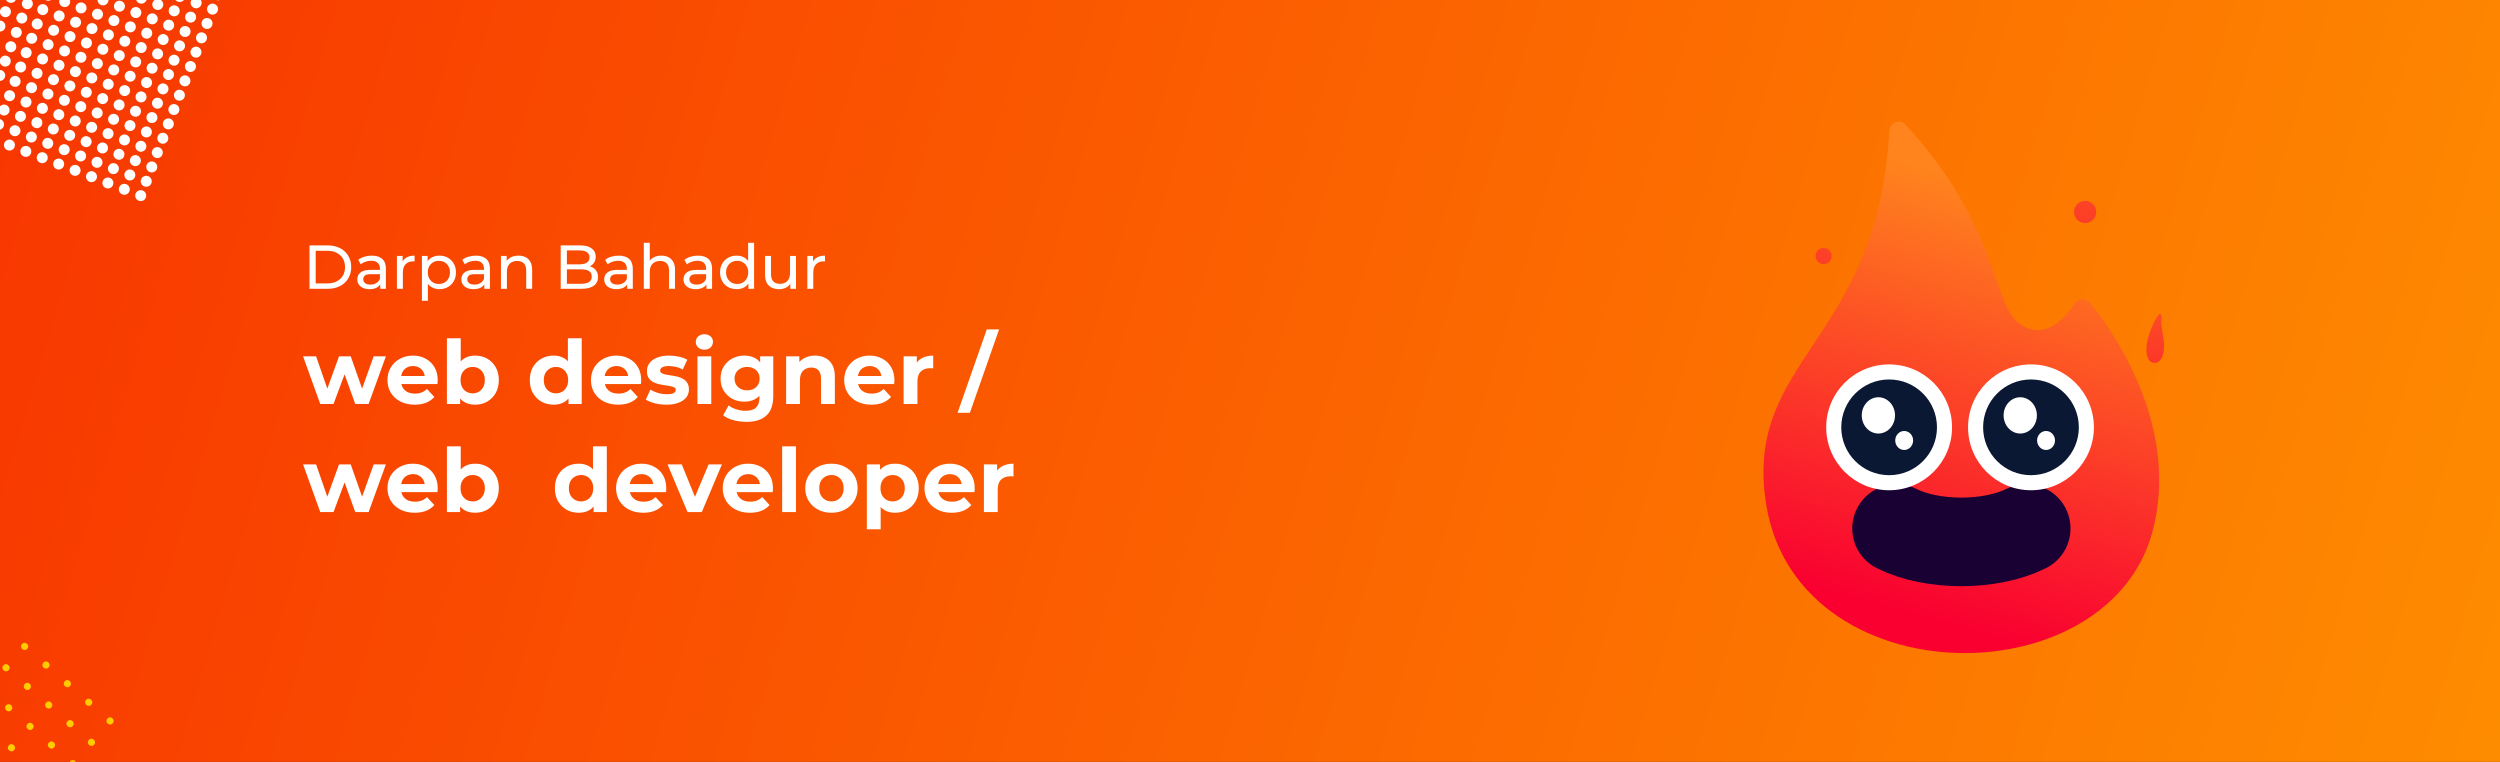 <svg width="1411" height="430" viewBox="0 0 1411 430" fill="none" xmlns="http://www.w3.org/2000/svg">
<rect x="0" y="0" width="1411" height="430" fill="#333333" stroke="none"/>
<g clip-path="url(#clip0_233_10)">
<rect width="1411" height="430" fill="url(#paint0_linear_233_10)"/>
<path d="M180.75 228L171.05 201.1H178.4L186.45 224.25H182.95L191.35 201.1H197.95L206.1 224.25H202.6L210.9 201.1H217.8L208.05 228H200.5L193.35 208.15H195.65L188.25 228H180.75ZM234.044 228.4C230.977 228.4 228.277 227.8 225.944 226.6C223.644 225.4 221.86 223.767 220.594 221.7C219.327 219.6 218.694 217.217 218.694 214.55C218.694 211.85 219.31 209.467 220.544 207.4C221.81 205.3 223.527 203.667 225.694 202.5C227.86 201.3 230.31 200.7 233.044 200.7C235.677 200.7 238.044 201.267 240.144 202.4C242.277 203.5 243.96 205.1 245.194 207.2C246.427 209.267 247.044 211.75 247.044 214.65C247.044 214.95 247.027 215.3 246.994 215.7C246.96 216.067 246.927 216.417 246.894 216.75H225.044V212.2H242.794L239.794 213.55C239.794 212.15 239.51 210.933 238.944 209.9C238.377 208.867 237.594 208.067 236.594 207.5C235.594 206.9 234.427 206.6 233.094 206.6C231.76 206.6 230.577 206.9 229.544 207.5C228.544 208.067 227.76 208.883 227.194 209.95C226.627 210.983 226.344 212.217 226.344 213.65V214.85C226.344 216.317 226.66 217.617 227.294 218.75C227.96 219.85 228.877 220.7 230.044 221.3C231.244 221.867 232.644 222.15 234.244 222.15C235.677 222.15 236.927 221.933 237.994 221.5C239.094 221.067 240.094 220.417 240.994 219.55L245.144 224.05C243.91 225.45 242.36 226.533 240.494 227.3C238.627 228.033 236.477 228.4 234.044 228.4ZM268.137 228.4C265.77 228.4 263.737 227.9 262.037 226.9C260.337 225.9 259.037 224.383 258.137 222.35C257.237 220.283 256.787 217.683 256.787 214.55C256.787 211.383 257.253 208.783 258.187 206.75C259.153 204.717 260.487 203.2 262.187 202.2C263.887 201.2 265.87 200.7 268.137 200.7C270.67 200.7 272.937 201.267 274.937 202.4C276.97 203.533 278.57 205.133 279.737 207.2C280.937 209.267 281.537 211.717 281.537 214.55C281.537 217.35 280.937 219.783 279.737 221.85C278.57 223.917 276.97 225.533 274.937 226.7C272.937 227.833 270.67 228.4 268.137 228.4ZM252.237 228V190.9H260.037V206.55L259.537 214.5L259.687 222.5V228H252.237ZM266.787 222C268.087 222 269.237 221.7 270.237 221.1C271.27 220.5 272.087 219.65 272.687 218.55C273.32 217.417 273.637 216.083 273.637 214.55C273.637 212.983 273.32 211.65 272.687 210.55C272.087 209.45 271.27 208.6 270.237 208C269.237 207.4 268.087 207.1 266.787 207.1C265.487 207.1 264.32 207.4 263.287 208C262.253 208.6 261.437 209.45 260.837 210.55C260.237 211.65 259.937 212.983 259.937 214.55C259.937 216.083 260.237 217.417 260.837 218.55C261.437 219.65 262.253 220.5 263.287 221.1C264.32 221.7 265.487 222 266.787 222ZM312.468 228.4C309.935 228.4 307.652 227.833 305.618 226.7C303.585 225.533 301.968 223.917 300.768 221.85C299.602 219.783 299.018 217.35 299.018 214.55C299.018 211.717 299.602 209.267 300.768 207.2C301.968 205.133 303.585 203.533 305.618 202.4C307.652 201.267 309.935 200.7 312.468 200.7C314.735 200.7 316.718 201.2 318.418 202.2C320.118 203.2 321.435 204.717 322.368 206.75C323.302 208.783 323.768 211.383 323.768 214.55C323.768 217.683 323.318 220.283 322.418 222.35C321.518 224.383 320.218 225.9 318.518 226.9C316.852 227.9 314.835 228.4 312.468 228.4ZM313.818 222C315.085 222 316.235 221.7 317.268 221.1C318.302 220.5 319.118 219.65 319.718 218.55C320.352 217.417 320.668 216.083 320.668 214.55C320.668 212.983 320.352 211.65 319.718 210.55C319.118 209.45 318.302 208.6 317.268 208C316.235 207.4 315.085 207.1 313.818 207.1C312.518 207.1 311.352 207.4 310.318 208C309.285 208.6 308.452 209.45 307.818 210.55C307.218 211.65 306.918 212.983 306.918 214.55C306.918 216.083 307.218 217.417 307.818 218.55C308.452 219.65 309.285 220.5 310.318 221.1C311.352 221.7 312.518 222 313.818 222ZM320.868 228V222.5L321.018 214.5L320.518 206.55V190.9H328.318V228H320.868ZM348.888 228.4C345.821 228.4 343.121 227.8 340.788 226.6C338.488 225.4 336.704 223.767 335.438 221.7C334.171 219.6 333.538 217.217 333.538 214.55C333.538 211.85 334.154 209.467 335.388 207.4C336.654 205.3 338.371 203.667 340.538 202.5C342.704 201.3 345.154 200.7 347.888 200.7C350.521 200.7 352.888 201.267 354.988 202.4C357.121 203.5 358.804 205.1 360.038 207.2C361.271 209.267 361.888 211.75 361.888 214.65C361.888 214.95 361.871 215.3 361.838 215.7C361.804 216.067 361.771 216.417 361.738 216.75H339.888V212.2H357.637L354.638 213.55C354.638 212.15 354.354 210.933 353.788 209.9C353.221 208.867 352.438 208.067 351.438 207.5C350.438 206.9 349.271 206.6 347.938 206.6C346.604 206.6 345.421 206.9 344.388 207.5C343.388 208.067 342.604 208.883 342.038 209.95C341.471 210.983 341.188 212.217 341.188 213.65V214.85C341.188 216.317 341.504 217.617 342.138 218.75C342.804 219.85 343.721 220.7 344.888 221.3C346.088 221.867 347.488 222.15 349.088 222.15C350.521 222.15 351.771 221.933 352.838 221.5C353.938 221.067 354.938 220.417 355.838 219.55L359.988 224.05C358.754 225.45 357.204 226.533 355.338 227.3C353.471 228.033 351.321 228.4 348.888 228.4ZM376.13 228.4C373.83 228.4 371.614 228.133 369.48 227.6C367.38 227.033 365.714 226.333 364.48 225.5L367.08 219.9C368.314 220.667 369.764 221.3 371.43 221.8C373.13 222.267 374.797 222.5 376.43 222.5C378.23 222.5 379.497 222.283 380.23 221.85C380.997 221.417 381.38 220.817 381.38 220.05C381.38 219.417 381.08 218.95 380.48 218.65C379.914 218.317 379.147 218.067 378.18 217.9C377.214 217.733 376.147 217.567 374.98 217.4C373.847 217.233 372.697 217.017 371.53 216.75C370.364 216.45 369.297 216.017 368.33 215.45C367.364 214.883 366.58 214.117 365.98 213.15C365.414 212.183 365.13 210.933 365.13 209.4C365.13 207.7 365.614 206.2 366.58 204.9C367.58 203.6 369.014 202.583 370.88 201.85C372.747 201.083 374.98 200.7 377.58 200.7C379.414 200.7 381.28 200.9 383.18 201.3C385.08 201.7 386.664 202.283 387.93 203.05L385.33 208.6C384.03 207.833 382.714 207.317 381.38 207.05C380.08 206.75 378.814 206.6 377.58 206.6C375.847 206.6 374.58 206.833 373.78 207.3C372.98 207.767 372.58 208.367 372.58 209.1C372.58 209.767 372.864 210.267 373.43 210.6C374.03 210.933 374.814 211.2 375.78 211.4C376.747 211.6 377.797 211.783 378.93 211.95C380.097 212.083 381.264 212.3 382.43 212.6C383.597 212.9 384.647 213.333 385.58 213.9C386.547 214.433 387.33 215.183 387.93 216.15C388.53 217.083 388.83 218.317 388.83 219.85C388.83 221.517 388.33 223 387.33 224.3C386.33 225.567 384.88 226.567 382.98 227.3C381.114 228.033 378.83 228.4 376.13 228.4ZM393.643 228V201.1H401.443V228H393.643ZM397.543 197.35C396.11 197.35 394.943 196.933 394.043 196.1C393.143 195.267 392.693 194.233 392.693 193C392.693 191.767 393.143 190.733 394.043 189.9C394.943 189.067 396.11 188.65 397.543 188.65C398.976 188.65 400.143 189.05 401.043 189.85C401.943 190.617 402.393 191.617 402.393 192.85C402.393 194.15 401.943 195.233 401.043 196.1C400.176 196.933 399.01 197.35 397.543 197.35ZM421.332 238.1C418.799 238.1 416.349 237.783 413.982 237.15C411.649 236.55 409.699 235.633 408.132 234.4L411.232 228.8C412.365 229.733 413.799 230.467 415.532 231C417.299 231.567 419.032 231.85 420.732 231.85C423.499 231.85 425.499 231.233 426.732 230C427.999 228.767 428.632 226.933 428.632 224.5V220.45L429.132 213.7L429.032 206.9V201.1H436.432V223.5C436.432 228.5 435.132 232.183 432.532 234.55C429.932 236.917 426.199 238.1 421.332 238.1ZM420.132 226.7C417.632 226.7 415.365 226.167 413.332 225.1C411.332 224 409.715 222.483 408.482 220.55C407.282 218.583 406.682 216.3 406.682 213.7C406.682 211.067 407.282 208.783 408.482 206.85C409.715 204.883 411.332 203.367 413.332 202.3C415.365 201.233 417.632 200.7 420.132 200.7C422.399 200.7 424.399 201.167 426.132 202.1C427.865 203 429.215 204.417 430.182 206.35C431.149 208.25 431.632 210.7 431.632 213.7C431.632 216.667 431.149 219.117 430.182 221.05C429.215 222.95 427.865 224.367 426.132 225.3C424.399 226.233 422.399 226.7 420.132 226.7ZM421.682 220.3C423.049 220.3 424.265 220.033 425.332 219.5C426.399 218.933 427.232 218.15 427.832 217.15C428.432 216.15 428.732 215 428.732 213.7C428.732 212.367 428.432 211.217 427.832 210.25C427.232 209.25 426.399 208.483 425.332 207.95C424.265 207.383 423.049 207.1 421.682 207.1C420.315 207.1 419.099 207.383 418.032 207.95C416.965 208.483 416.115 209.25 415.482 210.25C414.882 211.217 414.582 212.367 414.582 213.7C414.582 215 414.882 216.15 415.482 217.15C416.115 218.15 416.965 218.933 418.032 219.5C419.099 220.033 420.315 220.3 421.682 220.3ZM460.042 200.7C462.175 200.7 464.075 201.133 465.742 202C467.442 202.833 468.775 204.133 469.742 205.9C470.708 207.633 471.192 209.867 471.192 212.6V228H463.392V213.8C463.392 211.633 462.908 210.033 461.942 209C461.008 207.967 459.675 207.45 457.942 207.45C456.708 207.45 455.592 207.717 454.592 208.25C453.625 208.75 452.858 209.533 452.292 210.6C451.758 211.667 451.492 213.033 451.492 214.7V228H443.692V201.1H451.142V208.55L449.742 206.3C450.708 204.5 452.092 203.117 453.892 202.15C455.692 201.183 457.742 200.7 460.042 200.7ZM491.807 228.4C488.741 228.4 486.041 227.8 483.707 226.6C481.407 225.4 479.624 223.767 478.357 221.7C477.091 219.6 476.457 217.217 476.457 214.55C476.457 211.85 477.074 209.467 478.307 207.4C479.574 205.3 481.291 203.667 483.457 202.5C485.624 201.3 488.074 200.7 490.807 200.7C493.441 200.7 495.807 201.267 497.907 202.4C500.041 203.5 501.724 205.1 502.957 207.2C504.191 209.267 504.807 211.75 504.807 214.65C504.807 214.95 504.791 215.3 504.757 215.7C504.724 216.067 504.691 216.417 504.657 216.75H482.807V212.2H500.557L497.557 213.55C497.557 212.15 497.274 210.933 496.707 209.9C496.141 208.867 495.357 208.067 494.357 207.5C493.357 206.9 492.191 206.6 490.857 206.6C489.524 206.6 488.341 206.9 487.307 207.5C486.307 208.067 485.524 208.883 484.957 209.95C484.391 210.983 484.107 212.217 484.107 213.65V214.85C484.107 216.317 484.424 217.617 485.057 218.75C485.724 219.85 486.641 220.7 487.807 221.3C489.007 221.867 490.407 222.15 492.007 222.15C493.441 222.15 494.691 221.933 495.757 221.5C496.857 221.067 497.857 220.417 498.757 219.55L502.907 224.05C501.674 225.45 500.124 226.533 498.257 227.3C496.391 228.033 494.241 228.4 491.807 228.4ZM510 228V201.1H517.45V208.7L516.4 206.5C517.2 204.6 518.484 203.167 520.25 202.2C522.017 201.2 524.167 200.7 526.7 200.7V207.9C526.367 207.867 526.067 207.85 525.8 207.85C525.534 207.817 525.25 207.8 524.95 207.8C522.817 207.8 521.084 208.417 519.75 209.65C518.45 210.85 517.8 212.733 517.8 215.3V228H510ZM540.444 233L556.944 185.9H563.894L547.394 233H540.444ZM180.75 289L171.05 262.1H178.4L186.45 285.25H182.95L191.35 262.1H197.95L206.1 285.25H202.6L210.9 262.1H217.8L208.05 289H200.5L193.35 269.15H195.65L188.25 289H180.75ZM234.044 289.4C230.977 289.4 228.277 288.8 225.944 287.6C223.644 286.4 221.86 284.767 220.594 282.7C219.327 280.6 218.694 278.217 218.694 275.55C218.694 272.85 219.31 270.467 220.544 268.4C221.81 266.3 223.527 264.667 225.694 263.5C227.86 262.3 230.31 261.7 233.044 261.7C235.677 261.7 238.044 262.267 240.144 263.4C242.277 264.5 243.96 266.1 245.194 268.2C246.427 270.267 247.044 272.75 247.044 275.65C247.044 275.95 247.027 276.3 246.994 276.7C246.96 277.067 246.927 277.417 246.894 277.75H225.044V273.2H242.794L239.794 274.55C239.794 273.15 239.51 271.933 238.944 270.9C238.377 269.867 237.594 269.067 236.594 268.5C235.594 267.9 234.427 267.6 233.094 267.6C231.76 267.6 230.577 267.9 229.544 268.5C228.544 269.067 227.76 269.883 227.194 270.95C226.627 271.983 226.344 273.217 226.344 274.65V275.85C226.344 277.317 226.66 278.617 227.294 279.75C227.96 280.85 228.877 281.7 230.044 282.3C231.244 282.867 232.644 283.15 234.244 283.15C235.677 283.15 236.927 282.933 237.994 282.5C239.094 282.067 240.094 281.417 240.994 280.55L245.144 285.05C243.91 286.45 242.36 287.533 240.494 288.3C238.627 289.033 236.477 289.4 234.044 289.4ZM268.137 289.4C265.77 289.4 263.737 288.9 262.037 287.9C260.337 286.9 259.037 285.383 258.137 283.35C257.237 281.283 256.787 278.683 256.787 275.55C256.787 272.383 257.253 269.783 258.187 267.75C259.153 265.717 260.487 264.2 262.187 263.2C263.887 262.2 265.87 261.7 268.137 261.7C270.67 261.7 272.937 262.267 274.937 263.4C276.97 264.533 278.57 266.133 279.737 268.2C280.937 270.267 281.537 272.717 281.537 275.55C281.537 278.35 280.937 280.783 279.737 282.85C278.57 284.917 276.97 286.533 274.937 287.7C272.937 288.833 270.67 289.4 268.137 289.4ZM252.237 289V251.9H260.037V267.55L259.537 275.5L259.687 283.5V289H252.237ZM266.787 283C268.087 283 269.237 282.7 270.237 282.1C271.27 281.5 272.087 280.65 272.687 279.55C273.32 278.417 273.637 277.083 273.637 275.55C273.637 273.983 273.32 272.65 272.687 271.55C272.087 270.45 271.27 269.6 270.237 269C269.237 268.4 268.087 268.1 266.787 268.1C265.487 268.1 264.32 268.4 263.287 269C262.253 269.6 261.437 270.45 260.837 271.55C260.237 272.65 259.937 273.983 259.937 275.55C259.937 277.083 260.237 278.417 260.837 279.55C261.437 280.65 262.253 281.5 263.287 282.1C264.32 282.7 265.487 283 266.787 283ZM326.629 289.4C324.095 289.4 321.812 288.833 319.779 287.7C317.745 286.533 316.129 284.917 314.929 282.85C313.762 280.783 313.179 278.35 313.179 275.55C313.179 272.717 313.762 270.267 314.929 268.2C316.129 266.133 317.745 264.533 319.779 263.4C321.812 262.267 324.095 261.7 326.629 261.7C328.895 261.7 330.879 262.2 332.579 263.2C334.279 264.2 335.595 265.717 336.529 267.75C337.462 269.783 337.929 272.383 337.929 275.55C337.929 278.683 337.479 281.283 336.579 283.35C335.679 285.383 334.379 286.9 332.679 287.9C331.012 288.9 328.995 289.4 326.629 289.4ZM327.979 283C329.245 283 330.395 282.7 331.429 282.1C332.462 281.5 333.279 280.65 333.879 279.55C334.512 278.417 334.829 277.083 334.829 275.55C334.829 273.983 334.512 272.65 333.879 271.55C333.279 270.45 332.462 269.6 331.429 269C330.395 268.4 329.245 268.1 327.979 268.1C326.679 268.1 325.512 268.4 324.479 269C323.445 269.6 322.612 270.45 321.979 271.55C321.379 272.65 321.079 273.983 321.079 275.55C321.079 277.083 321.379 278.417 321.979 279.55C322.612 280.65 323.445 281.5 324.479 282.1C325.512 282.7 326.679 283 327.979 283ZM335.029 289V283.5L335.179 275.5L334.679 267.55V251.9H342.479V289H335.029ZM363.048 289.4C359.981 289.4 357.281 288.8 354.948 287.6C352.648 286.4 350.864 284.767 349.598 282.7C348.331 280.6 347.698 278.217 347.698 275.55C347.698 272.85 348.314 270.467 349.548 268.4C350.814 266.3 352.531 264.667 354.698 263.5C356.864 262.3 359.314 261.7 362.048 261.7C364.681 261.7 367.048 262.267 369.148 263.4C371.281 264.5 372.964 266.1 374.198 268.2C375.431 270.267 376.048 272.75 376.048 275.65C376.048 275.95 376.031 276.3 375.998 276.7C375.964 277.067 375.931 277.417 375.898 277.75H354.048V273.2H371.798L368.798 274.55C368.798 273.15 368.514 271.933 367.948 270.9C367.381 269.867 366.598 269.067 365.598 268.5C364.598 267.9 363.431 267.6 362.098 267.6C360.764 267.6 359.581 267.9 358.548 268.5C357.548 269.067 356.764 269.883 356.198 270.95C355.631 271.983 355.348 273.217 355.348 274.65V275.85C355.348 277.317 355.664 278.617 356.298 279.75C356.964 280.85 357.881 281.7 359.048 282.3C360.248 282.867 361.648 283.15 363.248 283.15C364.681 283.15 365.931 282.933 366.998 282.5C368.098 282.067 369.098 281.417 369.998 280.55L374.148 285.05C372.914 286.45 371.364 287.533 369.498 288.3C367.631 289.033 365.481 289.4 363.048 289.4ZM388.052 289L376.752 262.1H384.802L394.202 285.25H390.202L399.952 262.1H407.452L396.102 289H388.052ZM423.253 289.4C420.186 289.4 417.486 288.8 415.153 287.6C412.853 286.4 411.069 284.767 409.803 282.7C408.536 280.6 407.903 278.217 407.903 275.55C407.903 272.85 408.519 270.467 409.753 268.4C411.019 266.3 412.736 264.667 414.903 263.5C417.069 262.3 419.519 261.7 422.253 261.7C424.886 261.7 427.253 262.267 429.353 263.4C431.486 264.5 433.169 266.1 434.403 268.2C435.636 270.267 436.253 272.75 436.253 275.65C436.253 275.95 436.236 276.3 436.203 276.7C436.169 277.067 436.136 277.417 436.103 277.75H414.253V273.2H432.003L429.003 274.55C429.003 273.15 428.719 271.933 428.153 270.9C427.586 269.867 426.803 269.067 425.803 268.5C424.803 267.9 423.636 267.6 422.303 267.6C420.969 267.6 419.786 267.9 418.753 268.5C417.753 269.067 416.969 269.883 416.403 270.95C415.836 271.983 415.553 273.217 415.553 274.65V275.85C415.553 277.317 415.869 278.617 416.503 279.75C417.169 280.85 418.086 281.7 419.253 282.3C420.453 282.867 421.853 283.15 423.453 283.15C424.886 283.15 426.136 282.933 427.203 282.5C428.303 282.067 429.303 281.417 430.203 280.55L434.353 285.05C433.119 286.45 431.569 287.533 429.703 288.3C427.836 289.033 425.686 289.4 423.253 289.4ZM441.446 289V251.9H449.246V289H441.446ZM469.285 289.4C466.418 289.4 463.868 288.8 461.635 287.6C459.435 286.4 457.685 284.767 456.385 282.7C455.118 280.6 454.485 278.217 454.485 275.55C454.485 272.85 455.118 270.467 456.385 268.4C457.685 266.3 459.435 264.667 461.635 263.5C463.868 262.3 466.418 261.7 469.285 261.7C472.118 261.7 474.651 262.3 476.885 263.5C479.118 264.667 480.868 266.283 482.135 268.35C483.401 270.417 484.035 272.817 484.035 275.55C484.035 278.217 483.401 280.6 482.135 282.7C480.868 284.767 479.118 286.4 476.885 287.6C474.651 288.8 472.118 289.4 469.285 289.4ZM469.285 283C470.585 283 471.751 282.7 472.785 282.1C473.818 281.5 474.635 280.65 475.235 279.55C475.835 278.417 476.135 277.083 476.135 275.55C476.135 273.983 475.835 272.65 475.235 271.55C474.635 270.45 473.818 269.6 472.785 269C471.751 268.4 470.585 268.1 469.285 268.1C467.985 268.1 466.818 268.4 465.785 269C464.751 269.6 463.918 270.45 463.285 271.55C462.685 272.65 462.385 273.983 462.385 275.55C462.385 277.083 462.685 278.417 463.285 279.55C463.918 280.65 464.751 281.5 465.785 282.1C466.818 282.7 467.985 283 469.285 283ZM505.148 289.4C502.882 289.4 500.898 288.9 499.198 287.9C497.498 286.9 496.165 285.383 495.198 283.35C494.265 281.283 493.798 278.683 493.798 275.55C493.798 272.383 494.248 269.783 495.148 267.75C496.048 265.717 497.348 264.2 499.048 263.2C500.748 262.2 502.782 261.7 505.148 261.7C507.682 261.7 509.948 262.283 511.948 263.45C513.982 264.583 515.582 266.183 516.748 268.25C517.948 270.317 518.548 272.75 518.548 275.55C518.548 278.383 517.948 280.833 516.748 282.9C515.582 284.967 513.982 286.567 511.948 287.7C509.948 288.833 507.682 289.4 505.148 289.4ZM489.248 298.7V262.1H496.698V267.6L496.548 275.6L497.048 283.55V298.7H489.248ZM503.798 283C505.098 283 506.248 282.7 507.248 282.1C508.282 281.5 509.098 280.65 509.698 279.55C510.332 278.417 510.648 277.083 510.648 275.55C510.648 273.983 510.332 272.65 509.698 271.55C509.098 270.45 508.282 269.6 507.248 269C506.248 268.4 505.098 268.1 503.798 268.1C502.498 268.1 501.332 268.4 500.298 269C499.265 269.6 498.448 270.45 497.848 271.55C497.248 272.65 496.948 273.983 496.948 275.55C496.948 277.083 497.248 278.417 497.848 279.55C498.448 280.65 499.265 281.5 500.298 282.1C501.332 282.7 502.498 283 503.798 283ZM537.12 289.4C534.053 289.4 531.353 288.8 529.02 287.6C526.72 286.4 524.937 284.767 523.67 282.7C522.403 280.6 521.77 278.217 521.77 275.55C521.77 272.85 522.387 270.467 523.62 268.4C524.887 266.3 526.603 264.667 528.77 263.5C530.937 262.3 533.387 261.7 536.12 261.7C538.753 261.7 541.12 262.267 543.22 263.4C545.353 264.5 547.037 266.1 548.27 268.2C549.503 270.267 550.12 272.75 550.12 275.65C550.12 275.95 550.103 276.3 550.07 276.7C550.037 277.067 550.003 277.417 549.97 277.75H528.12V273.2H545.87L542.87 274.55C542.87 273.15 542.587 271.933 542.02 270.9C541.453 269.867 540.67 269.067 539.67 268.5C538.67 267.9 537.503 267.6 536.17 267.6C534.837 267.6 533.653 267.9 532.62 268.5C531.62 269.067 530.837 269.883 530.27 270.95C529.703 271.983 529.42 273.217 529.42 274.65V275.85C529.42 277.317 529.737 278.617 530.37 279.75C531.037 280.85 531.953 281.7 533.12 282.3C534.32 282.867 535.72 283.15 537.32 283.15C538.753 283.15 540.003 282.933 541.07 282.5C542.17 282.067 543.17 281.417 544.07 280.55L548.22 285.05C546.987 286.45 545.437 287.533 543.57 288.3C541.703 289.033 539.553 289.4 537.12 289.4ZM555.313 289V262.1H562.763V269.7L561.713 267.5C562.513 265.6 563.796 264.167 565.563 263.2C567.33 262.2 569.48 261.7 572.013 261.7V268.9C571.68 268.867 571.38 268.85 571.113 268.85C570.846 268.817 570.563 268.8 570.263 268.8C568.13 268.8 566.396 269.417 565.063 270.65C563.763 271.85 563.113 273.733 563.113 276.3V289H555.313Z" fill="white"/>
<path d="M174.675 163V138.5H185C187.613 138.5 189.912 139.013 191.895 140.04C193.902 141.067 195.453 142.502 196.55 144.345C197.67 146.188 198.23 148.323 198.23 150.75C198.23 153.177 197.67 155.312 196.55 157.155C195.453 158.998 193.902 160.433 191.895 161.46C189.912 162.487 187.613 163 185 163H174.675ZM178.175 159.955H184.79C186.82 159.955 188.57 159.57 190.04 158.8C191.533 158.03 192.688 156.957 193.505 155.58C194.322 154.18 194.73 152.57 194.73 150.75C194.73 148.907 194.322 147.297 193.505 145.92C192.688 144.543 191.533 143.47 190.04 142.7C188.57 141.93 186.82 141.545 184.79 141.545H178.175V159.955ZM214.616 163V159.08L214.441 158.345V151.66C214.441 150.237 214.021 149.14 213.181 148.37C212.364 147.577 211.128 147.18 209.471 147.18C208.374 147.18 207.301 147.367 206.251 147.74C205.201 148.09 204.314 148.568 203.591 149.175L202.191 146.655C203.148 145.885 204.291 145.302 205.621 144.905C206.974 144.485 208.386 144.275 209.856 144.275C212.399 144.275 214.359 144.893 215.736 146.13C217.113 147.367 217.801 149.257 217.801 151.8V163H214.616ZM208.526 163.21C207.149 163.21 205.936 162.977 204.886 162.51C203.859 162.043 203.066 161.402 202.506 160.585C201.946 159.745 201.666 158.8 201.666 157.75C201.666 156.747 201.899 155.837 202.366 155.02C202.856 154.203 203.638 153.55 204.711 153.06C205.808 152.57 207.278 152.325 209.121 152.325H215.001V154.74H209.261C207.581 154.74 206.449 155.02 205.866 155.58C205.283 156.14 204.991 156.817 204.991 157.61C204.991 158.52 205.353 159.255 206.076 159.815C206.799 160.352 207.803 160.62 209.086 160.62C210.346 160.62 211.443 160.34 212.376 159.78C213.333 159.22 214.021 158.403 214.441 157.33L215.106 159.64C214.663 160.737 213.881 161.612 212.761 162.265C211.641 162.895 210.229 163.21 208.526 163.21ZM224.019 163V144.45H227.239V149.49L226.924 148.23C227.437 146.947 228.301 145.967 229.514 145.29C230.727 144.613 232.221 144.275 233.994 144.275V147.53C233.854 147.507 233.714 147.495 233.574 147.495C233.457 147.495 233.341 147.495 233.224 147.495C231.427 147.495 230.004 148.032 228.954 149.105C227.904 150.178 227.379 151.73 227.379 153.76V163H224.019ZM247.97 163.21C246.43 163.21 245.019 162.86 243.735 162.16C242.475 161.437 241.46 160.375 240.69 158.975C239.944 157.575 239.57 155.825 239.57 153.725C239.57 151.625 239.932 149.875 240.655 148.475C241.402 147.075 242.405 146.025 243.665 145.325C244.949 144.625 246.384 144.275 247.97 144.275C249.79 144.275 251.4 144.672 252.8 145.465C254.2 146.258 255.309 147.367 256.125 148.79C256.942 150.19 257.35 151.835 257.35 153.725C257.35 155.615 256.942 157.272 256.125 158.695C255.309 160.118 254.2 161.227 252.8 162.02C251.4 162.813 249.79 163.21 247.97 163.21ZM238.135 169.79V144.45H241.355V149.455L241.145 153.76L241.495 158.065V169.79H238.135ZM247.69 160.27C248.88 160.27 249.942 160.002 250.875 159.465C251.832 158.928 252.579 158.17 253.115 157.19C253.675 156.187 253.955 155.032 253.955 153.725C253.955 152.395 253.675 151.252 253.115 150.295C252.579 149.315 251.832 148.557 250.875 148.02C249.942 147.483 248.88 147.215 247.69 147.215C246.524 147.215 245.462 147.483 244.505 148.02C243.572 148.557 242.825 149.315 242.265 150.295C241.729 151.252 241.46 152.395 241.46 153.725C241.46 155.032 241.729 156.187 242.265 157.19C242.825 158.17 243.572 158.928 244.505 159.465C245.462 160.002 246.524 160.27 247.69 160.27ZM273.337 163V159.08L273.162 158.345V151.66C273.162 150.237 272.742 149.14 271.902 148.37C271.085 147.577 269.848 147.18 268.192 147.18C267.095 147.18 266.022 147.367 264.972 147.74C263.922 148.09 263.035 148.568 262.312 149.175L260.912 146.655C261.868 145.885 263.012 145.302 264.342 144.905C265.695 144.485 267.107 144.275 268.577 144.275C271.12 144.275 273.08 144.893 274.457 146.13C275.833 147.367 276.522 149.257 276.522 151.8V163H273.337ZM267.247 163.21C265.87 163.21 264.657 162.977 263.607 162.51C262.58 162.043 261.787 161.402 261.227 160.585C260.667 159.745 260.387 158.8 260.387 157.75C260.387 156.747 260.62 155.837 261.087 155.02C261.577 154.203 262.358 153.55 263.432 153.06C264.528 152.57 265.998 152.325 267.842 152.325H273.722V154.74H267.982C266.302 154.74 265.17 155.02 264.587 155.58C264.003 156.14 263.712 156.817 263.712 157.61C263.712 158.52 264.073 159.255 264.797 159.815C265.52 160.352 266.523 160.62 267.807 160.62C269.067 160.62 270.163 160.34 271.097 159.78C272.053 159.22 272.742 158.403 273.162 157.33L273.827 159.64C273.383 160.737 272.602 161.612 271.482 162.265C270.362 162.895 268.95 163.21 267.247 163.21ZM292.645 144.275C294.161 144.275 295.491 144.567 296.635 145.15C297.801 145.733 298.711 146.62 299.365 147.81C300.018 149 300.345 150.505 300.345 152.325V163H296.985V152.71C296.985 150.913 296.541 149.56 295.655 148.65C294.791 147.74 293.566 147.285 291.98 147.285C290.79 147.285 289.751 147.518 288.865 147.985C287.978 148.452 287.29 149.14 286.8 150.05C286.333 150.96 286.1 152.092 286.1 153.445V163H282.74V144.45H285.96V149.455L285.435 148.125C286.041 146.912 286.975 145.967 288.235 145.29C289.495 144.613 290.965 144.275 292.645 144.275ZM316.452 163V138.5H327.442C330.266 138.5 332.436 139.072 333.952 140.215C335.469 141.335 336.227 142.875 336.227 144.835C336.227 146.165 335.924 147.285 335.317 148.195C334.734 149.105 333.941 149.805 332.937 150.295C331.934 150.785 330.849 151.03 329.682 151.03L330.312 149.98C331.712 149.98 332.949 150.225 334.022 150.715C335.096 151.205 335.947 151.928 336.577 152.885C337.207 153.818 337.522 154.985 337.522 156.385C337.522 158.485 336.729 160.118 335.142 161.285C333.579 162.428 331.246 163 328.142 163H316.452ZM319.952 160.165H328.002C329.939 160.165 331.421 159.838 332.447 159.185C333.474 158.532 333.987 157.505 333.987 156.105C333.987 154.682 333.474 153.643 332.447 152.99C331.421 152.337 329.939 152.01 328.002 152.01H319.637V149.175H327.127C328.901 149.175 330.277 148.848 331.257 148.195C332.237 147.542 332.727 146.562 332.727 145.255C332.727 143.948 332.237 142.968 331.257 142.315C330.277 141.662 328.901 141.335 327.127 141.335H319.952V160.165ZM353.967 163V159.08L353.792 158.345V151.66C353.792 150.237 353.372 149.14 352.532 148.37C351.715 147.577 350.478 147.18 348.822 147.18C347.725 147.18 346.652 147.367 345.602 147.74C344.552 148.09 343.665 148.568 342.942 149.175L341.542 146.655C342.498 145.885 343.642 145.302 344.972 144.905C346.325 144.485 347.737 144.275 349.207 144.275C351.75 144.275 353.71 144.893 355.087 146.13C356.463 147.367 357.152 149.257 357.152 151.8V163H353.967ZM347.877 163.21C346.5 163.21 345.287 162.977 344.237 162.51C343.21 162.043 342.417 161.402 341.857 160.585C341.297 159.745 341.017 158.8 341.017 157.75C341.017 156.747 341.25 155.837 341.717 155.02C342.207 154.203 342.988 153.55 344.062 153.06C345.158 152.57 346.628 152.325 348.472 152.325H354.352V154.74H348.612C346.932 154.74 345.8 155.02 345.217 155.58C344.633 156.14 344.342 156.817 344.342 157.61C344.342 158.52 344.703 159.255 345.427 159.815C346.15 160.352 347.153 160.62 348.437 160.62C349.697 160.62 350.793 160.34 351.727 159.78C352.683 159.22 353.372 158.403 353.792 157.33L354.457 159.64C354.013 160.737 353.232 161.612 352.112 162.265C350.992 162.895 349.58 163.21 347.877 163.21ZM373.275 144.275C374.791 144.275 376.121 144.567 377.265 145.15C378.431 145.733 379.341 146.62 379.995 147.81C380.648 149 380.975 150.505 380.975 152.325V163H377.615V152.71C377.615 150.913 377.171 149.56 376.285 148.65C375.421 147.74 374.196 147.285 372.61 147.285C371.42 147.285 370.381 147.518 369.495 147.985C368.608 148.452 367.92 149.14 367.43 150.05C366.963 150.96 366.73 152.092 366.73 153.445V163H363.37V137.03H366.73V149.455L366.065 148.125C366.671 146.912 367.605 145.967 368.865 145.29C370.125 144.613 371.595 144.275 373.275 144.275ZM398.708 163V159.08L398.533 158.345V151.66C398.533 150.237 398.113 149.14 397.273 148.37C396.456 147.577 395.219 147.18 393.563 147.18C392.466 147.18 391.393 147.367 390.343 147.74C389.293 148.09 388.406 148.568 387.683 149.175L386.283 146.655C387.239 145.885 388.383 145.302 389.713 144.905C391.066 144.485 392.478 144.275 393.948 144.275C396.491 144.275 398.451 144.893 399.828 146.13C401.204 147.367 401.893 149.257 401.893 151.8V163H398.708ZM392.618 163.21C391.241 163.21 390.028 162.977 388.978 162.51C387.951 162.043 387.158 161.402 386.598 160.585C386.038 159.745 385.758 158.8 385.758 157.75C385.758 156.747 385.991 155.837 386.458 155.02C386.948 154.203 387.729 153.55 388.803 153.06C389.899 152.57 391.369 152.325 393.213 152.325H399.093V154.74H393.353C391.673 154.74 390.541 155.02 389.958 155.58C389.374 156.14 389.083 156.817 389.083 157.61C389.083 158.52 389.444 159.255 390.168 159.815C390.891 160.352 391.894 160.62 393.178 160.62C394.438 160.62 395.534 160.34 396.468 159.78C397.424 159.22 398.113 158.403 398.533 157.33L399.198 159.64C398.754 160.737 397.973 161.612 396.853 162.265C395.733 162.895 394.321 163.21 392.618 163.21ZM415.776 163.21C413.979 163.21 412.369 162.813 410.946 162.02C409.546 161.227 408.437 160.118 407.621 158.695C406.804 157.272 406.396 155.615 406.396 153.725C406.396 151.835 406.804 150.19 407.621 148.79C408.437 147.367 409.546 146.258 410.946 145.465C412.369 144.672 413.979 144.275 415.776 144.275C417.339 144.275 418.751 144.625 420.011 145.325C421.271 146.025 422.274 147.075 423.021 148.475C423.791 149.875 424.176 151.625 424.176 153.725C424.176 155.825 423.802 157.575 423.056 158.975C422.332 160.375 421.341 161.437 420.081 162.16C418.821 162.86 417.386 163.21 415.776 163.21ZM416.056 160.27C417.222 160.27 418.272 160.002 419.206 159.465C420.162 158.928 420.909 158.17 421.446 157.19C422.006 156.187 422.286 155.032 422.286 153.725C422.286 152.395 422.006 151.252 421.446 150.295C420.909 149.315 420.162 148.557 419.206 148.02C418.272 147.483 417.222 147.215 416.056 147.215C414.866 147.215 413.804 147.483 412.871 148.02C411.937 148.557 411.191 149.315 410.631 150.295C410.071 151.252 409.791 152.395 409.791 153.725C409.791 155.032 410.071 156.187 410.631 157.19C411.191 158.17 411.937 158.928 412.871 159.465C413.804 160.002 414.866 160.27 416.056 160.27ZM422.391 163V157.995L422.601 153.69L422.251 149.385V137.03H425.611V163H422.391ZM439.773 163.21C438.187 163.21 436.787 162.918 435.573 162.335C434.383 161.752 433.45 160.865 432.773 159.675C432.12 158.462 431.793 156.945 431.793 155.125V144.45H435.153V154.74C435.153 156.56 435.585 157.925 436.448 158.835C437.335 159.745 438.572 160.2 440.158 160.2C441.325 160.2 442.34 159.967 443.203 159.5C444.067 159.01 444.732 158.31 445.198 157.4C445.665 156.467 445.898 155.347 445.898 154.04V144.45H449.258V163H446.073V157.995L446.598 159.325C445.992 160.562 445.082 161.518 443.868 162.195C442.655 162.872 441.29 163.21 439.773 163.21ZM455.655 163V144.45H458.875V149.49L458.56 148.23C459.073 146.947 459.936 145.967 461.15 145.29C462.363 144.613 463.856 144.275 465.63 144.275V147.53C465.49 147.507 465.35 147.495 465.21 147.495C465.093 147.495 464.976 147.495 464.86 147.495C463.063 147.495 461.64 148.032 460.59 149.105C459.54 150.178 459.015 151.73 459.015 153.76V163H455.655Z" fill="white"/>
<ellipse cx="123.08" cy="-2.946" rx="3.102" ry="3.099" transform="rotate(21.064 123.08 -2.946)" fill="white"/>
<ellipse cx="101.437" cy="-1.984" rx="3.102" ry="3.099" transform="rotate(21.064 101.437 -1.984)" fill="white"/>
<ellipse cx="110.699" cy="1.584" rx="3.102" ry="3.099" transform="rotate(21.064 110.699 1.584)" fill="white"/>
<ellipse cx="119.962" cy="5.151" rx="3.102" ry="3.099" transform="rotate(21.064 119.962 5.151)" fill="white"/>
<ellipse cx="79.793" cy="-1.021" rx="3.102" ry="3.099" transform="rotate(21.064 79.793 -1.021)" fill="white"/>
<ellipse cx="89.056" cy="2.546" rx="3.102" ry="3.099" transform="rotate(21.064 89.056 2.546)" fill="white"/>
<ellipse cx="98.318" cy="6.114" rx="3.102" ry="3.099" transform="rotate(21.064 98.318 6.114)" fill="white"/>
<ellipse cx="107.581" cy="9.681" rx="3.102" ry="3.099" transform="rotate(21.064 107.581 9.681)" fill="white"/>
<ellipse cx="116.843" cy="13.249" rx="3.102" ry="3.099" transform="rotate(21.064 116.843 13.249)" fill="white"/>
<ellipse cx="48.887" cy="-3.627" rx="3.102" ry="3.099" transform="rotate(21.064 48.887 -3.627)" fill="white"/>
<ellipse cx="58.15" cy="-0.059" rx="3.102" ry="3.099" transform="rotate(21.064 58.15 -0.059)" fill="white"/>
<ellipse cx="67.412" cy="3.508" rx="3.102" ry="3.099" transform="rotate(21.064 67.412 3.508)" fill="white"/>
<ellipse cx="76.675" cy="7.076" rx="3.102" ry="3.099" transform="rotate(21.064 76.675 7.076)" fill="white"/>
<ellipse cx="85.937" cy="10.643" rx="3.102" ry="3.099" transform="rotate(21.064 85.937 10.643)" fill="white"/>
<ellipse cx="95.2" cy="14.211" rx="3.102" ry="3.099" transform="rotate(21.064 95.2 14.211)" fill="white"/>
<ellipse cx="104.462" cy="17.779" rx="3.102" ry="3.099" transform="rotate(21.064 104.462 17.779)" fill="white"/>
<ellipse cx="113.725" cy="21.346" rx="3.102" ry="3.099" transform="rotate(21.064 113.725 21.346)" fill="white"/>
<ellipse cx="27.243" cy="-2.665" rx="3.102" ry="3.099" transform="rotate(21.064 27.243 -2.665)" fill="white"/>
<ellipse cx="36.506" cy="0.903" rx="3.102" ry="3.099" transform="rotate(21.064 36.506 0.903)" fill="white"/>
<ellipse cx="45.768" cy="4.471" rx="3.102" ry="3.099" transform="rotate(21.064 45.768 4.471)" fill="white"/>
<ellipse cx="55.031" cy="8.038" rx="3.102" ry="3.099" transform="rotate(21.064 55.031 8.038)" fill="white"/>
<ellipse cx="64.293" cy="11.605" rx="3.102" ry="3.099" transform="rotate(21.064 64.293 11.605)" fill="white"/>
<ellipse cx="73.556" cy="15.173" rx="3.102" ry="3.099" transform="rotate(21.064 73.556 15.173)" fill="white"/>
<ellipse cx="82.819" cy="18.741" rx="3.102" ry="3.099" transform="rotate(21.064 82.819 18.741)" fill="white"/>
<ellipse cx="92.081" cy="22.308" rx="3.102" ry="3.099" transform="rotate(21.064 92.081 22.308)" fill="white"/>
<ellipse cx="101.344" cy="25.876" rx="3.102" ry="3.099" transform="rotate(21.064 101.344 25.876)" fill="white"/>
<ellipse cx="110.606" cy="29.443" rx="3.102" ry="3.099" transform="rotate(21.064 110.606 29.443)" fill="white"/>
<ellipse cx="6.178" cy="-1.48" rx="3.102" ry="3.099" transform="rotate(21.064 6.178 -1.48)" fill="white"/>
<ellipse cx="15.44" cy="2.088" rx="3.102" ry="3.099" transform="rotate(21.064 15.44 2.088)" fill="white"/>
<ellipse cx="3.059" cy="6.618" rx="3.102" ry="3.099" transform="rotate(21.064 3.059 6.618)" fill="white"/>
<ellipse cx="12.322" cy="10.185" rx="3.102" ry="3.099" transform="rotate(21.064 12.322 10.185)" fill="white"/>
<ellipse cx="-0.06" cy="14.715" rx="3.102" ry="3.099" transform="rotate(21.064 -0.06 14.715)" fill="white"/>
<ellipse cx="9.203" cy="18.283" rx="3.102" ry="3.099" transform="rotate(21.064 9.203 18.283)" fill="white"/>
<ellipse cx="-3.179" cy="22.813" rx="3.102" ry="3.099" transform="rotate(21.064 -3.179 22.813)" fill="white"/>
<ellipse cx="6.084" cy="26.38" rx="3.102" ry="3.099" transform="rotate(21.064 6.084 26.38)" fill="white"/>
<ellipse cx="2.965" cy="34.477" rx="3.102" ry="3.099" transform="rotate(21.064 2.965 34.477)" fill="white"/>
<ellipse cx="-0.153" cy="42.575" rx="3.102" ry="3.099" transform="rotate(21.064 -0.153 42.575)" fill="white"/>
<ellipse cx="-3.273" cy="50.672" rx="3.102" ry="3.099" transform="rotate(21.064 -3.273 50.672)" fill="white"/>
<ellipse cx="24.124" cy="5.433" rx="3.102" ry="3.099" transform="rotate(21.064 24.124 5.433)" fill="white"/>
<ellipse cx="33.387" cy="9" rx="3.102" ry="3.099" transform="rotate(21.064 33.387 9)" fill="white"/>
<ellipse cx="42.649" cy="12.568" rx="3.102" ry="3.099" transform="rotate(21.064 42.649 12.568)" fill="white"/>
<ellipse cx="51.912" cy="16.135" rx="3.102" ry="3.099" transform="rotate(21.064 51.912 16.135)" fill="white"/>
<ellipse cx="61.175" cy="19.703" rx="3.102" ry="3.099" transform="rotate(21.064 61.175 19.703)" fill="white"/>
<ellipse cx="70.437" cy="23.271" rx="3.102" ry="3.099" transform="rotate(21.064 70.437 23.271)" fill="white"/>
<ellipse cx="79.7" cy="26.838" rx="3.102" ry="3.099" transform="rotate(21.064 79.7 26.838)" fill="white"/>
<ellipse cx="88.962" cy="30.406" rx="3.102" ry="3.099" transform="rotate(21.064 88.962 30.406)" fill="white"/>
<ellipse cx="98.225" cy="33.973" rx="3.102" ry="3.099" transform="rotate(21.064 98.225 33.973)" fill="white"/>
<ellipse cx="107.487" cy="37.541" rx="3.102" ry="3.099" transform="rotate(21.064 107.487 37.541)" fill="white"/>
<ellipse cx="21.006" cy="13.53" rx="3.102" ry="3.099" transform="rotate(21.064 21.006 13.53)" fill="white"/>
<ellipse cx="30.268" cy="17.098" rx="3.102" ry="3.099" transform="rotate(21.064 30.268 17.098)" fill="white"/>
<ellipse cx="39.531" cy="20.665" rx="3.102" ry="3.099" transform="rotate(21.064 39.531 20.665)" fill="white"/>
<ellipse cx="48.793" cy="24.233" rx="3.102" ry="3.099" transform="rotate(21.064 48.793 24.233)" fill="white"/>
<ellipse cx="58.056" cy="27.8" rx="3.102" ry="3.099" transform="rotate(21.064 58.056 27.8)" fill="white"/>
<ellipse cx="67.319" cy="31.368" rx="3.102" ry="3.099" transform="rotate(21.064 67.319 31.368)" fill="white"/>
<ellipse cx="76.581" cy="34.936" rx="3.102" ry="3.099" transform="rotate(21.064 76.581 34.936)" fill="white"/>
<ellipse cx="85.844" cy="38.503" rx="3.102" ry="3.099" transform="rotate(21.064 85.844 38.503)" fill="white"/>
<ellipse cx="95.106" cy="42.071" rx="3.102" ry="3.099" transform="rotate(21.064 95.106 42.071)" fill="white"/>
<ellipse cx="104.369" cy="45.638" rx="3.102" ry="3.099" transform="rotate(21.064 104.369 45.638)" fill="white"/>
<ellipse cx="17.887" cy="21.628" rx="3.102" ry="3.099" transform="rotate(21.064 17.887 21.628)" fill="white"/>
<ellipse cx="27.15" cy="25.195" rx="3.102" ry="3.099" transform="rotate(21.064 27.15 25.195)" fill="white"/>
<ellipse cx="36.412" cy="28.763" rx="3.102" ry="3.099" transform="rotate(21.064 36.412 28.763)" fill="white"/>
<ellipse cx="45.675" cy="32.33" rx="3.102" ry="3.099" transform="rotate(21.064 45.675 32.33)" fill="white"/>
<ellipse cx="54.937" cy="35.898" rx="3.102" ry="3.099" transform="rotate(21.064 54.937 35.898)" fill="white"/>
<ellipse cx="64.2" cy="39.465" rx="3.102" ry="3.099" transform="rotate(21.064 64.2 39.465)" fill="white"/>
<ellipse cx="73.462" cy="43.033" rx="3.102" ry="3.099" transform="rotate(21.064 73.462 43.033)" fill="white"/>
<ellipse cx="82.725" cy="46.6" rx="3.102" ry="3.099" transform="rotate(21.064 82.725 46.6)" fill="white"/>
<ellipse cx="91.987" cy="50.168" rx="3.102" ry="3.099" transform="rotate(21.064 91.987 50.168)" fill="white"/>
<ellipse cx="101.25" cy="53.736" rx="3.102" ry="3.099" transform="rotate(21.064 101.25 53.736)" fill="white"/>
<ellipse cx="14.768" cy="29.725" rx="3.102" ry="3.099" transform="rotate(21.064 14.768 29.725)" fill="white"/>
<ellipse cx="24.03" cy="33.292" rx="3.102" ry="3.099" transform="rotate(21.064 24.03 33.292)" fill="white"/>
<ellipse cx="33.293" cy="36.86" rx="3.102" ry="3.099" transform="rotate(21.064 33.293 36.86)" fill="white"/>
<ellipse cx="42.556" cy="40.427" rx="3.102" ry="3.099" transform="rotate(21.064 42.556 40.427)" fill="white"/>
<ellipse cx="51.818" cy="43.995" rx="3.102" ry="3.099" transform="rotate(21.064 51.818 43.995)" fill="white"/>
<ellipse cx="61.081" cy="47.562" rx="3.102" ry="3.099" transform="rotate(21.064 61.081 47.562)" fill="white"/>
<ellipse cx="70.343" cy="51.13" rx="3.102" ry="3.099" transform="rotate(21.064 70.343 51.13)" fill="white"/>
<ellipse cx="79.606" cy="54.698" rx="3.102" ry="3.099" transform="rotate(21.064 79.606 54.698)" fill="white"/>
<ellipse cx="88.868" cy="58.265" rx="3.102" ry="3.099" transform="rotate(21.064 88.868 58.265)" fill="white"/>
<ellipse cx="98.131" cy="61.833" rx="3.102" ry="3.099" transform="rotate(21.064 98.131 61.833)" fill="white"/>
<ellipse cx="11.649" cy="37.822" rx="3.102" ry="3.099" transform="rotate(21.064 11.649 37.822)" fill="white"/>
<ellipse cx="20.912" cy="41.39" rx="3.102" ry="3.099" transform="rotate(21.064 20.912 41.39)" fill="white"/>
<ellipse cx="30.174" cy="44.957" rx="3.102" ry="3.099" transform="rotate(21.064 30.174 44.957)" fill="white"/>
<ellipse cx="39.437" cy="48.525" rx="3.102" ry="3.099" transform="rotate(21.064 39.437 48.525)" fill="white"/>
<ellipse cx="48.699" cy="52.093" rx="3.102" ry="3.099" transform="rotate(21.064 48.699 52.093)" fill="white"/>
<ellipse cx="57.962" cy="55.66" rx="3.102" ry="3.099" transform="rotate(21.064 57.962 55.66)" fill="white"/>
<ellipse cx="67.225" cy="59.227" rx="3.102" ry="3.099" transform="rotate(21.064 67.225 59.227)" fill="white"/>
<ellipse cx="76.487" cy="62.795" rx="3.102" ry="3.099" transform="rotate(21.064 76.487 62.795)" fill="white"/>
<ellipse cx="85.75" cy="66.363" rx="3.102" ry="3.099" transform="rotate(21.064 85.75 66.363)" fill="white"/>
<ellipse cx="95.012" cy="69.93" rx="3.102" ry="3.099" transform="rotate(21.064 95.012 69.93)" fill="white"/>
<ellipse cx="8.531" cy="45.92" rx="3.102" ry="3.099" transform="rotate(21.064 8.531 45.92)" fill="white"/>
<ellipse cx="17.793" cy="49.487" rx="3.102" ry="3.099" transform="rotate(21.064 17.793 49.487)" fill="white"/>
<ellipse cx="27.056" cy="53.055" rx="3.102" ry="3.099" transform="rotate(21.064 27.056 53.055)" fill="white"/>
<ellipse cx="36.318" cy="56.622" rx="3.102" ry="3.099" transform="rotate(21.064 36.318 56.622)" fill="white"/>
<ellipse cx="45.581" cy="60.19" rx="3.102" ry="3.099" transform="rotate(21.064 45.581 60.19)" fill="white"/>
<ellipse cx="54.843" cy="63.757" rx="3.102" ry="3.099" transform="rotate(21.064 54.843 63.757)" fill="white"/>
<ellipse cx="64.106" cy="67.325" rx="3.102" ry="3.099" transform="rotate(21.064 64.106 67.325)" fill="white"/>
<ellipse cx="73.369" cy="70.892" rx="3.102" ry="3.099" transform="rotate(21.064 73.369 70.892)" fill="white"/>
<ellipse cx="82.631" cy="74.46" rx="3.102" ry="3.099" transform="rotate(21.064 82.631 74.46)" fill="white"/>
<ellipse cx="91.894" cy="78.028" rx="3.102" ry="3.099" transform="rotate(21.064 91.894 78.028)" fill="white"/>
<ellipse cx="5.412" cy="54.017" rx="3.102" ry="3.099" transform="rotate(21.064 5.412 54.017)" fill="white"/>
<ellipse cx="14.674" cy="57.584" rx="3.102" ry="3.099" transform="rotate(21.064 14.674 57.584)" fill="white"/>
<ellipse cx="23.937" cy="61.152" rx="3.102" ry="3.099" transform="rotate(21.064 23.937 61.152)" fill="white"/>
<ellipse cx="33.199" cy="64.719" rx="3.102" ry="3.099" transform="rotate(21.064 33.199 64.719)" fill="white"/>
<ellipse cx="42.462" cy="68.287" rx="3.102" ry="3.099" transform="rotate(21.064 42.462 68.287)" fill="white"/>
<ellipse cx="51.724" cy="71.855" rx="3.102" ry="3.099" transform="rotate(21.064 51.724 71.855)" fill="white"/>
<ellipse cx="60.987" cy="75.422" rx="3.102" ry="3.099" transform="rotate(21.064 60.987 75.422)" fill="white"/>
<ellipse cx="70.249" cy="78.99" rx="3.102" ry="3.099" transform="rotate(21.064 70.249 78.99)" fill="white"/>
<ellipse cx="79.512" cy="82.557" rx="3.102" ry="3.099" transform="rotate(21.064 79.512 82.557)" fill="white"/>
<ellipse cx="88.775" cy="86.125" rx="3.102" ry="3.099" transform="rotate(21.064 88.775 86.125)" fill="white"/>
<ellipse cx="2.293" cy="62.114" rx="3.102" ry="3.099" transform="rotate(21.064 2.293 62.114)" fill="white"/>
<ellipse cx="11.555" cy="65.682" rx="3.102" ry="3.099" transform="rotate(21.064 11.555 65.682)" fill="white"/>
<ellipse cx="20.818" cy="69.25" rx="3.102" ry="3.099" transform="rotate(21.064 20.818 69.25)" fill="white"/>
<ellipse cx="30.081" cy="72.817" rx="3.102" ry="3.099" transform="rotate(21.064 30.081 72.817)" fill="white"/>
<ellipse cx="39.343" cy="76.385" rx="3.102" ry="3.099" transform="rotate(21.064 39.343 76.385)" fill="white"/>
<ellipse cx="48.606" cy="79.952" rx="3.102" ry="3.099" transform="rotate(21.064 48.606 79.952)" fill="white"/>
<ellipse cx="57.868" cy="83.52" rx="3.102" ry="3.099" transform="rotate(21.064 57.868 83.52)" fill="white"/>
<ellipse cx="67.131" cy="87.087" rx="3.102" ry="3.099" transform="rotate(21.064 67.131 87.087)" fill="white"/>
<ellipse cx="76.394" cy="90.655" rx="3.102" ry="3.099" transform="rotate(21.064 76.394 90.655)" fill="white"/>
<ellipse cx="85.656" cy="94.222" rx="3.102" ry="3.099" transform="rotate(21.064 85.656 94.222)" fill="white"/>
<ellipse cx="-0.826" cy="70.212" rx="3.102" ry="3.099" transform="rotate(21.064 -0.826 70.212)" fill="white"/>
<ellipse cx="8.437" cy="73.779" rx="3.102" ry="3.099" transform="rotate(21.064 8.437 73.779)" fill="white"/>
<ellipse cx="17.699" cy="77.347" rx="3.102" ry="3.099" transform="rotate(21.064 17.699 77.347)" fill="white"/>
<ellipse cx="26.962" cy="80.914" rx="3.102" ry="3.099" transform="rotate(21.064 26.962 80.914)" fill="white"/>
<ellipse cx="36.225" cy="84.482" rx="3.102" ry="3.099" transform="rotate(21.064 36.225 84.482)" fill="white"/>
<ellipse cx="45.487" cy="88.049" rx="3.102" ry="3.099" transform="rotate(21.064 45.487 88.049)" fill="white"/>
<ellipse cx="54.75" cy="91.617" rx="3.102" ry="3.099" transform="rotate(21.064 54.75 91.617)" fill="white"/>
<ellipse cx="64.012" cy="95.184" rx="3.102" ry="3.099" transform="rotate(21.064 64.012 95.184)" fill="white"/>
<ellipse cx="73.275" cy="98.752" rx="3.102" ry="3.099" transform="rotate(21.064 73.275 98.752)" fill="white"/>
<ellipse cx="82.537" cy="102.32" rx="3.102" ry="3.099" transform="rotate(21.064 82.537 102.32)" fill="white"/>
<ellipse cx="-3.944" cy="78.309" rx="3.102" ry="3.099" transform="rotate(21.064 -3.944 78.309)" fill="white"/>
<ellipse cx="5.318" cy="81.876" rx="3.102" ry="3.099" transform="rotate(21.064 5.318 81.876)" fill="white"/>
<ellipse cx="14.581" cy="85.444" rx="3.102" ry="3.099" transform="rotate(21.064 14.581 85.444)" fill="white"/>
<ellipse cx="23.843" cy="89.012" rx="3.102" ry="3.099" transform="rotate(21.064 23.843 89.012)" fill="white"/>
<ellipse cx="33.106" cy="92.579" rx="3.102" ry="3.099" transform="rotate(21.064 33.106 92.579)" fill="white"/>
<ellipse cx="42.368" cy="96.147" rx="3.102" ry="3.099" transform="rotate(21.064 42.368 96.147)" fill="white"/>
<ellipse cx="51.631" cy="99.714" rx="3.102" ry="3.099" transform="rotate(21.064 51.631 99.714)" fill="white"/>
<ellipse cx="60.894" cy="103.282" rx="3.102" ry="3.099" transform="rotate(21.064 60.894 103.282)" fill="white"/>
<ellipse cx="70.156" cy="106.849" rx="3.102" ry="3.099" transform="rotate(21.064 70.156 106.849)" fill="white"/>
<ellipse cx="79.419" cy="110.417" rx="3.102" ry="3.099" transform="rotate(21.064 79.419 110.417)" fill="white"/>
<path d="M1066.34 73.759C1059.69 194.101 983.158 202.519 996.969 285.504C1006.24 341.004 1057.98 368.909 1109.76 368.588C1157.25 368.291 1202.66 344.424 1214.67 300.76C1230.81 241.878 1193.64 188.307 1179.7 170.922C1177.41 168.088 1173.06 168.288 1171.05 171.322C1165.59 179.524 1154.66 191.673 1141.45 183.778C1131.22 177.659 1131.16 167.177 1118.67 136.663C1106.13 106.036 1086.83 82.555 1075.57 70.382C1074.47 69.199 1073.08 68.667 1071.7 68.667C1069.05 68.667 1066.52 70.658 1066.34 73.759Z" fill="url(#paint1_linear_233_10)"/>
<path d="M1143.6 298.281C1123.49 308.354 1090.49 308.387 1070.4 298.281" stroke="#190233" stroke-width="50" stroke-linecap="round" stroke-linejoin="round"/>
<path d="M1101.73 241.184C1101.73 260.796 1085.83 276.696 1066.22 276.696C1046.61 276.696 1030.71 260.796 1030.71 241.184C1030.71 221.57 1046.61 205.671 1066.22 205.671C1085.83 205.671 1101.73 221.57 1101.73 241.184Z" fill="white"/>
<path d="M1093.23 241.184C1093.23 256.103 1081.14 268.198 1066.22 268.198C1051.3 268.198 1039.21 256.103 1039.21 241.184C1039.21 226.264 1051.3 214.17 1066.22 214.17C1081.14 214.17 1093.23 226.264 1093.23 241.184Z" fill="#0B1833"/>
<path d="M1069.55 234.446C1069.55 240.1 1065.35 244.683 1060.16 244.683C1054.98 244.683 1050.77 240.1 1050.77 234.446C1050.77 228.792 1054.98 224.21 1060.16 224.21C1065.35 224.21 1069.55 228.792 1069.55 234.446Z" fill="white"/>
<path d="M1079.77 248.606C1079.77 251.567 1077.51 253.966 1074.72 253.966C1071.93 253.966 1069.67 251.567 1069.67 248.606C1069.67 245.647 1071.93 243.248 1074.72 243.248C1077.51 243.248 1079.77 245.647 1079.77 248.606Z" fill="white"/>
<path d="M1024.67 144.501C1024.67 147.009 1026.71 149.043 1029.22 149.043C1031.72 149.043 1033.76 147.009 1033.76 144.501C1033.76 141.993 1031.72 139.96 1029.22 139.96C1026.71 139.96 1024.67 141.993 1024.67 144.501Z" fill="url(#paint2_linear_233_10)"/>
<path d="M1170.58 119.638C1170.58 123.098 1173.39 125.901 1176.85 125.901C1180.31 125.901 1183.11 123.098 1183.11 119.638C1183.11 116.18 1180.31 113.377 1176.85 113.377C1173.39 113.377 1170.58 116.18 1170.58 119.638Z" fill="url(#paint3_linear_233_10)"/>
<path d="M1219.39 177.26C1219.84 177.478 1220.04 178.594 1219.84 180.98C1219.52 184.729 1221.59 190.429 1221.38 195.663C1221.05 203.766 1217.49 205.681 1214.5 204.469C1211.68 203.331 1210.57 198.14 1212.24 191.249C1213.53 185.938 1217.87 176.527 1219.39 177.26L1219.39 177.26Z" fill="url(#paint4_linear_233_10)"/>
<path d="M1181.8 241.184C1181.8 260.796 1165.9 276.696 1146.28 276.696C1126.67 276.696 1110.77 260.796 1110.77 241.184C1110.77 221.57 1126.67 205.671 1146.28 205.671C1165.9 205.671 1181.8 221.57 1181.8 241.184Z" fill="white"/>
<path d="M1173.3 241.184C1173.3 256.103 1161.2 268.198 1146.28 268.198C1131.37 268.198 1119.27 256.103 1119.27 241.184C1119.27 226.264 1131.37 214.17 1146.28 214.17C1161.2 214.17 1173.3 226.264 1173.3 241.184Z" fill="#0B1833"/>
<path d="M1149.62 234.446C1149.62 240.1 1145.41 244.683 1140.23 244.683C1135.04 244.683 1130.84 240.1 1130.84 234.446C1130.84 228.792 1135.04 224.21 1140.23 224.21C1145.41 224.21 1149.62 228.792 1149.62 234.446Z" fill="white"/>
<path d="M1159.84 248.606C1159.84 251.567 1157.58 253.966 1154.79 253.966C1152 253.966 1149.73 251.567 1149.73 248.606C1149.73 245.647 1152 243.248 1154.79 243.248C1157.58 243.248 1159.84 245.647 1159.84 248.606Z" fill="white"/>
<g clip-path="url(#clip1_233_10)">
<g clip-path="url(#clip2_233_10)">
<circle cx="13.906" cy="364.822" r="2" transform="rotate(41.114 13.906 364.822)" fill="#FFCC00"/>
<circle cx="25.96" cy="375.343" r="2" transform="rotate(41.114 25.96 375.343)" fill="#FFCC00"/>
<circle cx="38.015" cy="385.864" r="2" transform="rotate(41.114 38.015 385.864)" fill="#FFCC00"/>
<circle cx="50.069" cy="396.385" r="2" transform="rotate(41.114 50.069 396.385)" fill="#FFCC00"/>
<circle cx="62.123" cy="406.906" r="2" transform="rotate(41.114 62.123 406.906)" fill="#FFCC00"/>
</g>
<g clip-path="url(#clip3_233_10)">
<circle cx="3.385" cy="376.876" r="2" transform="rotate(41.114 3.385 376.876)" fill="#FFCC00"/>
<circle cx="15.439" cy="387.397" r="2" transform="rotate(41.114 15.439 387.397)" fill="#FFCC00"/>
<circle cx="27.494" cy="397.918" r="2" transform="rotate(41.114 27.494 397.918)" fill="#FFCC00"/>
<circle cx="39.548" cy="408.439" r="2" transform="rotate(41.114 39.548 408.439)" fill="#FFCC00"/>
<circle cx="51.602" cy="418.96" r="2" transform="rotate(41.114 51.602 418.96)" fill="#FFCC00"/>
</g>
<g clip-path="url(#clip4_233_10)">
<circle cx="4.918" cy="399.452" r="2" transform="rotate(41.114 4.918 399.452)" fill="#FFCC00"/>
<circle cx="16.973" cy="409.973" r="2" transform="rotate(41.114 16.973 409.973)" fill="#FFCC00"/>
<circle cx="29.027" cy="420.494" r="2" transform="rotate(41.114 29.027 420.494)" fill="#FFCC00"/>
<circle cx="41.081" cy="431.015" r="2" transform="rotate(41.114 41.081 431.015)" fill="#FFCC00"/>
</g>
<g clip-path="url(#clip5_233_10)">
<circle cx="6.452" cy="422.027" r="2" transform="rotate(41.114 6.452 422.027)" fill="#FFCC00"/>
<circle cx="18.506" cy="432.548" r="2" transform="rotate(41.114 18.506 432.548)" fill="#FFCC00"/>
</g>
<g clip-path="url(#clip6_233_10)">
</g>
</g>
</g>
<defs>
<linearGradient id="paint0_linear_233_10" x1="1411" y1="430" x2="-6.7274e-05" y2="12" gradientUnits="userSpaceOnUse">
<stop stop-color="#FE8C00"/>
<stop offset="1" stop-color="#F83600"/>
</linearGradient>
<linearGradient id="paint1_linear_233_10" x1="1118.29" y1="103.145" x2="1053.62" y2="339.145" gradientUnits="userSpaceOnUse">
<stop stop-color="#FF841D"/>
<stop offset="0.5" stop-color="#FC4227"/>
<stop offset="1" stop-color="#F90030"/>
</linearGradient>
<linearGradient id="paint2_linear_233_10" x1="1037.68" y1="48.938" x2="989.397" y2="225.133" gradientUnits="userSpaceOnUse">
<stop stop-color="#FF841D"/>
<stop offset="0.5" stop-color="#FC4227"/>
<stop offset="1" stop-color="#F90030"/>
</linearGradient>
<linearGradient id="paint3_linear_233_10" x1="1188.51" y1="-12.143" x2="1121.94" y2="230.83" gradientUnits="userSpaceOnUse">
<stop stop-color="#FF841D"/>
<stop offset="0.5" stop-color="#FC4227"/>
<stop offset="1" stop-color="#F90030"/>
</linearGradient>
<linearGradient id="paint4_linear_233_10" x1="1233.73" y1="102.039" x2="1218.56" y2="276.544" gradientUnits="userSpaceOnUse">
<stop stop-color="#FF841D"/>
<stop offset="0.5" stop-color="#FC4227"/>
<stop offset="1" stop-color="#F90030"/>
</linearGradient>
<clipPath id="clip0_233_10">
<rect width="1411" height="430" fill="white"/>
</clipPath>
<clipPath id="clip1_233_10">
<rect width="68" height="68" fill="white" transform="translate(13.714 362) rotate(41.114)"/>
</clipPath>
<clipPath id="clip2_233_10">
<rect width="68" height="4" fill="white" transform="translate(13.714 362) rotate(41.114)"/>
</clipPath>
<clipPath id="clip3_233_10">
<rect width="68" height="4" fill="white" transform="translate(3.193 374.054) rotate(41.114)"/>
</clipPath>
<clipPath id="clip4_233_10">
<rect width="68" height="4" fill="white" transform="translate(-7.328 386.109) rotate(41.114)"/>
</clipPath>
<clipPath id="clip5_233_10">
<rect width="68" height="4" fill="white" transform="translate(-17.849 398.163) rotate(41.114)"/>
</clipPath>
<clipPath id="clip6_233_10">
<rect width="68" height="4" fill="white" transform="translate(-28.37 410.218) rotate(41.114)"/>
</clipPath>
</defs>
</svg>
